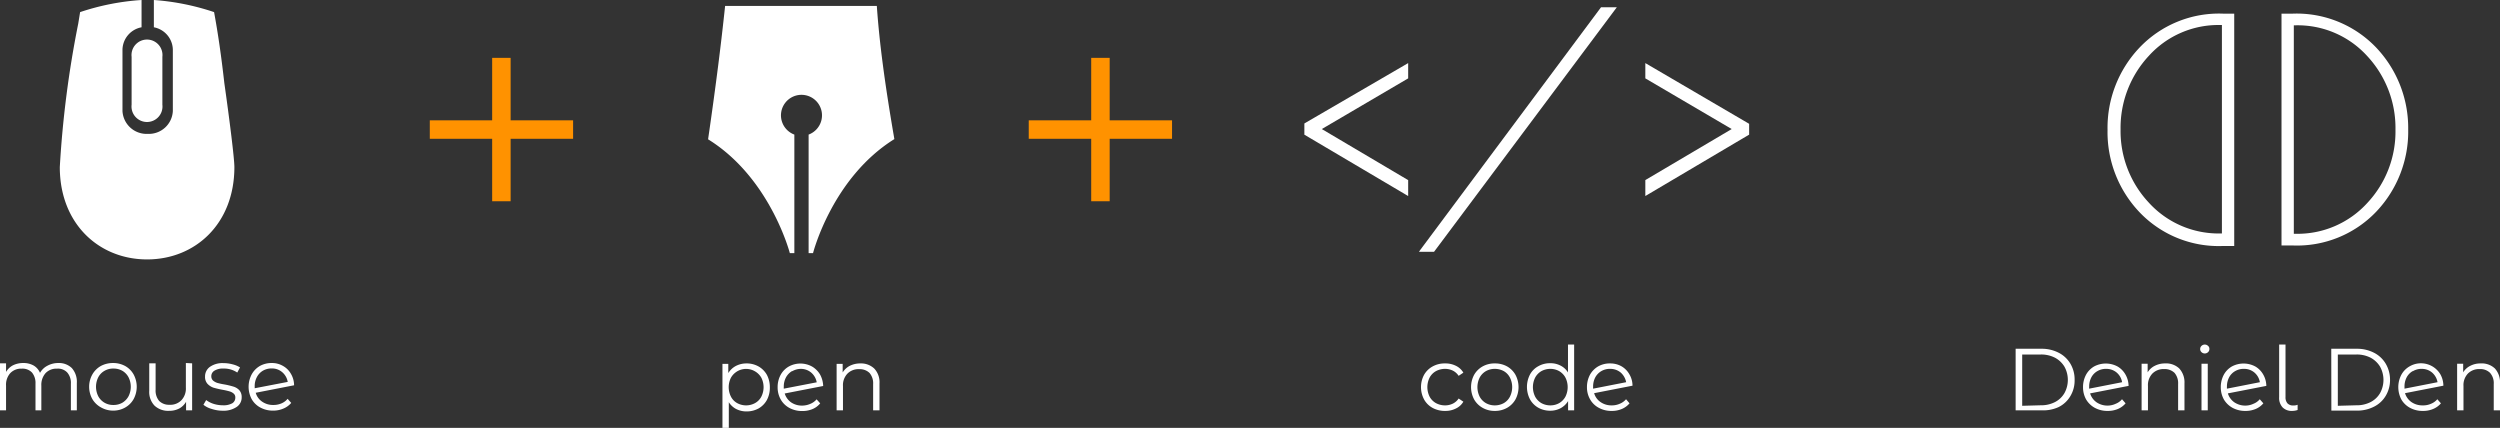 <?xml version="1.0" encoding="UTF-8"?>
<svg xmlns="http://www.w3.org/2000/svg" viewBox="0 0 243.72 41.71">
<rect x="0" y="0" width="243.72" height="41.71" fill="#333333" stroke="none"/>
<defs>
    <style>.orange{fill:#ff9200;}.white{fill:#fff;}</style>
</defs>
    <polygon class="orange" points="114.26 11.73 108.18 11.73 108.18 5.64 106.38 5.64 106.38 11.73 100.29 11.73 100.29 13.53 106.38 13.53 106.38 19.62 108.18 19.62 108.18 13.53 114.26 13.53 114.26 11.73"></polygon>
    <polygon class="orange" points="55.87 11.73 49.78 11.73 49.78 5.64 47.98 5.64 47.98 11.73 41.9 11.73 41.9 13.53 47.98 13.53 47.98 19.62 49.78 19.62 49.78 13.53 55.87 13.53 55.87 11.73"></polygon>
    <path class="white" d="M85.48.58H70.69c-.39,3.69-.88,7.63-1.66,13C75.1,17.34,77,24.68,77,24.68h.44V13.12a2,2,0,1,1,1.39,0V24.68h.43s1.86-7.34,7.93-11.12C86.23,8,85.72,4.05,85.48.58"></path>
    <path class="white" d="M73.94,35.72a2.15,2.15,0,0,1,.82.82,2.55,2.55,0,0,1,.29,1.21A2.52,2.52,0,0,1,74.76,39a2.13,2.13,0,0,1-.81.82,2.42,2.42,0,0,1-1.17.29,2.2,2.2,0,0,1-1-.23,1.88,1.88,0,0,1-.73-.67v2.54h-.62V35.47H71v.9a1.93,1.93,0,0,1,.73-.69,2.21,2.21,0,0,1,1-.25A2.35,2.35,0,0,1,73.94,35.72ZM73.6,39.3a1.51,1.51,0,0,0,.62-.63,2.05,2.05,0,0,0,0-1.85,1.68,1.68,0,0,0-.62-.62,1.7,1.7,0,0,0-2.34.62,2.05,2.05,0,0,0,0,1.85,1.49,1.49,0,0,0,.61.63,1.81,1.81,0,0,0,1.73,0Z"></path>
    <path class="white" d="M79,39.37a1.6,1.6,0,0,0,.61-.44l.35.39a1.9,1.9,0,0,1-.75.56,2.51,2.51,0,0,1-1,.19,2.57,2.57,0,0,1-1.25-.3,2.12,2.12,0,0,1-.85-.83,2.36,2.36,0,0,1-.3-1.19,2.48,2.48,0,0,1,.29-1.2,2.1,2.1,0,0,1,.8-.82,2.35,2.35,0,0,1,2.26,0,2.21,2.21,0,0,1,.78.77,2.47,2.47,0,0,1,.31,1.13l-3.75.73a1.65,1.65,0,0,0,.63.87,1.86,1.86,0,0,0,1.09.31A2,2,0,0,0,79,39.37Zm-1.79-3.19a1.6,1.6,0,0,0-.59.62,1.87,1.87,0,0,0-.21.9.92.92,0,0,0,0,.19l3.21-.62a1.62,1.62,0,0,0-.53-.94,1.56,1.56,0,0,0-1-.37A1.71,1.71,0,0,0,77.25,36.18Z"></path>
    <path class="white" d="M85.23,35.93a1.94,1.94,0,0,1,.51,1.45V40h-.62V37.44a1.54,1.54,0,0,0-.35-1.08,1.35,1.35,0,0,0-1-.37,1.51,1.51,0,0,0-1.16.44,1.62,1.62,0,0,0-.43,1.2V40h-.62V35.47h.59v.84a1.76,1.76,0,0,1,.7-.65,2.26,2.26,0,0,1,1-.23A1.88,1.88,0,0,1,85.23,35.93Z"></path>
    <path class="white" d="M7,35.88a2,2,0,0,1,.49,1.46V40H6.91V37.4a1.54,1.54,0,0,0-.35-1.08,1.23,1.23,0,0,0-1-.38,1.45,1.45,0,0,0-1.12.44,1.72,1.72,0,0,0-.41,1.21V40H3.46V37.4a1.59,1.59,0,0,0-.34-1.08,1.27,1.27,0,0,0-1-.38A1.45,1.45,0,0,0,1,36.38a1.68,1.68,0,0,0-.41,1.21V40H0V35.42H.59v.84a1.7,1.7,0,0,1,.68-.65,2.22,2.22,0,0,1,1-.22,2,2,0,0,1,1,.24,1.49,1.49,0,0,1,.63.72,1.76,1.76,0,0,1,.73-.7,2.2,2.2,0,0,1,1.07-.26A1.79,1.79,0,0,1,7,35.88Z"></path>
    <path class="white" d="M9.87,39.73A2.2,2.2,0,0,1,9,38.9a2.46,2.46,0,0,1,0-2.39,2.2,2.2,0,0,1,.83-.83,2.47,2.47,0,0,1,1.19-.29,2.43,2.43,0,0,1,1.18.29,2.14,2.14,0,0,1,.83.83,2.53,2.53,0,0,1,0,2.39,2.14,2.14,0,0,1-.83.83,2.33,2.33,0,0,1-1.18.3A2.36,2.36,0,0,1,9.87,39.73Zm2.06-.47a1.65,1.65,0,0,0,.6-.63,2.05,2.05,0,0,0,0-1.85,1.59,1.59,0,0,0-.6-.63,1.71,1.71,0,0,0-.87-.22,1.66,1.66,0,0,0-.87.22,1.54,1.54,0,0,0-.61.63,2.05,2.05,0,0,0,0,1.85,1.61,1.61,0,0,0,.61.63,1.66,1.66,0,0,0,.87.22A1.71,1.71,0,0,0,11.93,39.26Z"></path>
    <path class="white" d="M18.73,35.42V40h-.59v-.83a1.72,1.72,0,0,1-.66.65,2.07,2.07,0,0,1-1,.23,1.94,1.94,0,0,1-1.41-.5,1.92,1.92,0,0,1-.52-1.46V35.42h.62V38a1.55,1.55,0,0,0,.35,1.09,1.35,1.35,0,0,0,1,.37A1.49,1.49,0,0,0,17.7,39a1.66,1.66,0,0,0,.42-1.21v-2.4Z"></path>
    <path class="white" d="M20.62,39.86a2.16,2.16,0,0,1-.79-.4L20.1,39a2.43,2.43,0,0,0,.72.37,3,3,0,0,0,.9.14,1.74,1.74,0,0,0,.93-.2.63.63,0,0,0,.29-.55.48.48,0,0,0-.16-.39,1.05,1.05,0,0,0-.42-.22A6.56,6.56,0,0,0,21.7,38a8.85,8.85,0,0,1-.9-.21,1.44,1.44,0,0,1-.57-.37,1,1,0,0,1-.24-.72,1.14,1.14,0,0,1,.48-.94,2.14,2.14,0,0,1,1.32-.36,3.41,3.41,0,0,1,.89.12,2.4,2.4,0,0,1,.72.3l-.27.5a2.28,2.28,0,0,0-1.34-.39,1.56,1.56,0,0,0-.89.21.62.62,0,0,0-.3.54.56.56,0,0,0,.17.42,1.22,1.22,0,0,0,.42.23,6.17,6.17,0,0,0,.7.15,8,8,0,0,1,.87.21,1.3,1.3,0,0,1,.57.35,1,1,0,0,1,.23.7,1.1,1.1,0,0,1-.5.94,2.31,2.31,0,0,1-1.38.36A3.41,3.41,0,0,1,20.62,39.86Z"></path>
    <path class="white" d="M27.43,39.33a1.59,1.59,0,0,0,.61-.45l.35.4a2,2,0,0,1-.76.55,2.47,2.47,0,0,1-1,.2,2.54,2.54,0,0,1-1.25-.3,2.12,2.12,0,0,1-.85-.83,2.57,2.57,0,0,1,0-2.39,2.13,2.13,0,0,1,.8-.83,2.32,2.32,0,0,1,1.16-.29,2.11,2.11,0,0,1,1.09.28,2,2,0,0,1,.78.77,2.21,2.21,0,0,1,.31,1.12l-3.74.73a1.55,1.55,0,0,0,.63.87,1.84,1.84,0,0,0,1.08.32A2,2,0,0,0,27.43,39.33Zm-1.8-3.19a1.55,1.55,0,0,0-.58.61,1.83,1.83,0,0,0-.22.91c0,.09,0,.15,0,.19l3.22-.62a1.59,1.59,0,0,0-.53-.94,1.51,1.51,0,0,0-1-.37A1.67,1.67,0,0,0,25.63,36.14Z"></path>
    <polygon class="white" points="127.16 12.04 127.16 13.13 137.09 19 137.28 19.11 137.28 17.56 128.86 12.58 137.28 7.64 137.28 6.15 127.22 12 127.16 12.04"></polygon>
    <polygon class="white" points="138.47 24.35 138.33 24.55 139.8 24.55 157.47 0.91 157.62 0.71 156.08 0.71 138.47 24.35"></polygon>
    <polygon class="white" points="160.4 6.15 160.4 7.64 168.82 12.58 160.46 17.52 160.4 17.56 160.4 19.11 170.46 13.16 170.52 13.13 170.52 12.07 160.4 6.15"></polygon>
    <path class="white" d="M139.67,39.77a2.1,2.1,0,0,1-.84-.83,2.55,2.55,0,0,1,0-2.4,2.14,2.14,0,0,1,.84-.82,2.41,2.41,0,0,1,1.21-.29,2.25,2.25,0,0,1,1.05.23,1.69,1.69,0,0,1,.73.67l-.46.31a1.47,1.47,0,0,0-.57-.51,1.72,1.72,0,0,0-.75-.17,1.86,1.86,0,0,0-.89.22,1.57,1.57,0,0,0-.62.63,2.08,2.08,0,0,0,0,1.86,1.57,1.57,0,0,0,.62.63,1.86,1.86,0,0,0,.89.22,1.72,1.72,0,0,0,.75-.17,1.44,1.44,0,0,0,.57-.5l.46.31a1.66,1.66,0,0,1-.74.67,2.24,2.24,0,0,1-1,.23A2.52,2.52,0,0,1,139.67,39.77Z"></path>
    <path class="white" d="M144.54,39.76a2.18,2.18,0,0,1-.83-.82,2.55,2.55,0,0,1,0-2.4,2.18,2.18,0,0,1,.83-.82,2.36,2.36,0,0,1,1.19-.29,2.38,2.38,0,0,1,1.19.29,2.15,2.15,0,0,1,.82.82,2.55,2.55,0,0,1,0,2.4,2.15,2.15,0,0,1-.82.82,2.39,2.39,0,0,1-1.19.3A2.36,2.36,0,0,1,144.54,39.76Zm2.06-.46a1.52,1.52,0,0,0,.6-.63,2.08,2.08,0,0,0,0-1.86,1.52,1.52,0,0,0-.6-.63,1.81,1.81,0,0,0-.87-.22,1.75,1.75,0,0,0-.87.22,1.61,1.61,0,0,0-.61.63,2.08,2.08,0,0,0,0,1.86,1.61,1.61,0,0,0,.61.63,1.75,1.75,0,0,0,.87.22A1.81,1.81,0,0,0,146.6,39.3Z"></path>
    <path class="white" d="M153.46,33.59V40h-.59v-.9a1.91,1.91,0,0,1-.74.7,2.13,2.13,0,0,1-1,.24,2.35,2.35,0,0,1-1.16-.29,2.11,2.11,0,0,1-.82-.83,2.63,2.63,0,0,1,0-2.4,2,2,0,0,1,.82-.82,2.25,2.25,0,0,1,1.16-.29,2.08,2.08,0,0,1,1,.23,1.8,1.8,0,0,1,.73.67V33.59ZM152,39.3a1.61,1.61,0,0,0,.61-.63,2.08,2.08,0,0,0,0-1.86,1.61,1.61,0,0,0-.61-.63,1.74,1.74,0,0,0-.86-.22,1.81,1.81,0,0,0-.87.22,1.61,1.61,0,0,0-.61.63,2.08,2.08,0,0,0,0,1.86,1.61,1.61,0,0,0,.61.63,1.81,1.81,0,0,0,.87.22A1.74,1.74,0,0,0,152,39.3Z"></path>
    <path class="white" d="M157.91,39.36a1.57,1.57,0,0,0,.61-.44l.34.4a2,2,0,0,1-.75.55,2.48,2.48,0,0,1-1,.19,2.53,2.53,0,0,1-1.24-.3,2.1,2.1,0,0,1-.85-.82,2.33,2.33,0,0,1-.31-1.2,2.53,2.53,0,0,1,.29-1.2,2.17,2.17,0,0,1,.8-.82,2.28,2.28,0,0,1,1.17-.29,2.2,2.2,0,0,1,1.09.27,2.09,2.09,0,0,1,.78.78,2.18,2.18,0,0,1,.31,1.12l-3.74.73a1.55,1.55,0,0,0,.63.87,1.84,1.84,0,0,0,1.08.32A1.89,1.89,0,0,0,157.91,39.36Zm-1.8-3.18a1.57,1.57,0,0,0-.59.61,1.91,1.91,0,0,0-.21.91,1,1,0,0,0,0,.19l3.22-.63a1.67,1.67,0,0,0-.53-.94,1.57,1.57,0,0,0-1-.36A1.64,1.64,0,0,0,156.11,36.18Z"></path>
    <path class="white" d="M196.5,34H199a3.58,3.58,0,0,1,1.7.39,2.8,2.8,0,0,1,1.14,1.07,3,3,0,0,1,.41,1.58,2.94,2.94,0,0,1-.41,1.57,2.74,2.74,0,0,1-1.14,1.07A3.58,3.58,0,0,1,199,40H196.5Zm2.44,5.51a2.94,2.94,0,0,0,1.39-.31,2.26,2.26,0,0,0,.93-.88,2.67,2.67,0,0,0,0-2.57,2.39,2.39,0,0,0-.93-.88,2.94,2.94,0,0,0-1.39-.31h-1.8v5Z"></path>
    <path class="white" d="M206.26,39.36a1.5,1.5,0,0,0,.61-.44l.35.4a2,2,0,0,1-.75.55,2.51,2.51,0,0,1-1,.19,2.57,2.57,0,0,1-1.25-.3,2.23,2.23,0,0,1-.85-.82,2.43,2.43,0,0,1-.3-1.2,2.53,2.53,0,0,1,.29-1.2,2.1,2.1,0,0,1,.8-.82,2.42,2.42,0,0,1,2.26,0,2.09,2.09,0,0,1,.78.78,2.28,2.28,0,0,1,.31,1.12l-3.75.73a1.65,1.65,0,0,0,.63.87,1.89,1.89,0,0,0,1.09.32A1.85,1.85,0,0,0,206.26,39.36Zm-1.79-3.18a1.51,1.51,0,0,0-.59.61,1.91,1.91,0,0,0-.21.91,1,1,0,0,0,0,.19l3.21-.63a1.57,1.57,0,0,0-.53-.94,1.55,1.55,0,0,0-1-.36A1.63,1.63,0,0,0,204.47,36.18Z"></path>
    <path class="white" d="M212.45,35.92a2,2,0,0,1,.51,1.46V40h-.62V37.44a1.55,1.55,0,0,0-.35-1.09,1.38,1.38,0,0,0-1-.37,1.54,1.54,0,0,0-1.16.44,1.63,1.63,0,0,0-.43,1.21V40h-.62V35.46h.59v.84a1.67,1.67,0,0,1,.7-.64,2.16,2.16,0,0,1,1-.23A1.86,1.86,0,0,1,212.45,35.92Z"></path>
    <path class="white" d="M214.62,34.33a.4.4,0,0,1-.13-.31.41.41,0,0,1,.13-.3.46.46,0,0,1,.64,0,.37.37,0,0,1,.13.29.41.41,0,0,1-.13.32.46.46,0,0,1-.64,0Zm0,1.13h.61V40h-.61Z"></path>
    <path class="white" d="M219.69,39.36a1.5,1.5,0,0,0,.61-.44l.35.4a2,2,0,0,1-.75.55,2.51,2.51,0,0,1-1,.19,2.57,2.57,0,0,1-1.25-.3,2.23,2.23,0,0,1-.85-.82,2.43,2.43,0,0,1-.3-1.2,2.53,2.53,0,0,1,.29-1.2,2.1,2.1,0,0,1,.8-.82,2.42,2.42,0,0,1,2.26,0,2.09,2.09,0,0,1,.78.78,2.28,2.28,0,0,1,.31,1.12l-3.75.73a1.65,1.65,0,0,0,.63.87,1.89,1.89,0,0,0,1.09.32A1.85,1.85,0,0,0,219.69,39.36Zm-1.79-3.18a1.51,1.51,0,0,0-.59.61,1.91,1.91,0,0,0-.21.91,1,1,0,0,0,0,.19l3.21-.63a1.57,1.57,0,0,0-.53-.94,1.55,1.55,0,0,0-1-.36A1.63,1.63,0,0,0,217.9,36.18Z"></path>
    <path class="white" d="M222.53,39.72a1.34,1.34,0,0,1-.34-1V33.59h.62V38.7a.89.89,0,0,0,.19.62.74.74,0,0,0,.57.21,1.09,1.09,0,0,0,.42-.07l0,.51a1.71,1.71,0,0,1-.55.09A1.24,1.24,0,0,1,222.53,39.72Z"></path>
    <path class="white" d="M227.27,34h2.47a3.58,3.58,0,0,1,1.7.39,2.8,2.8,0,0,1,1.14,1.07A3.07,3.07,0,0,1,233,37a3,3,0,0,1-.41,1.57,2.74,2.74,0,0,1-1.14,1.07,3.58,3.58,0,0,1-1.7.39h-2.47Zm2.44,5.51a2.94,2.94,0,0,0,1.39-.31,2.26,2.26,0,0,0,.93-.88,2.67,2.67,0,0,0,0-2.57,2.39,2.39,0,0,0-.93-.88,2.94,2.94,0,0,0-1.39-.31h-1.8v5Z"></path>
    <path class="white" d="M237,39.36a1.57,1.57,0,0,0,.61-.44l.35.4a1.94,1.94,0,0,1-.76.55,2.46,2.46,0,0,1-1,.19,2.54,2.54,0,0,1-1.25-.3,2.16,2.16,0,0,1-.85-.82,2.59,2.59,0,0,1,0-2.4,2.1,2.1,0,0,1,.8-.82,2.2,2.2,0,0,1,3,.76,2.28,2.28,0,0,1,.3,1.12l-3.74.73a1.65,1.65,0,0,0,.63.87,1.87,1.87,0,0,0,1.09.32A1.85,1.85,0,0,0,237,39.36Zm-1.79-3.18a1.51,1.51,0,0,0-.59.61,1.91,1.91,0,0,0-.21.91v.19l3.22-.63a1.62,1.62,0,0,0-.53-.94,1.55,1.55,0,0,0-1-.36A1.61,1.61,0,0,0,235.24,36.18Z"></path>
    <path class="white" d="M243.22,35.92a2,2,0,0,1,.5,1.46V40h-.61V37.44a1.51,1.51,0,0,0-.36-1.09,1.34,1.34,0,0,0-1-.37,1.54,1.54,0,0,0-1.16.44,1.63,1.63,0,0,0-.43,1.21V40h-.62V35.46h.59v.84a1.67,1.67,0,0,1,.7-.64,2.14,2.14,0,0,1,1-.23A1.87,1.87,0,0,1,243.22,35.92Z"></path>
    <path class="white" d="M12.83,5.54v4.67a1.51,1.51,0,1,0,3,0V5.54a1.51,1.51,0,1,0-3,0"></path>
    <path class="white" d="M21.87,8.1c-.3-2.66-.62-4.87-1-6.92A23.68,23.68,0,0,0,15,0h0V2.66a2.27,2.27,0,0,1,1.85,2.16v6a2.34,2.34,0,0,1-2.45,2.23,2.35,2.35,0,0,1-2.46-2.23v-6a2.27,2.27,0,0,1,1.86-2.16V0h0A23.66,23.66,0,0,0,7.81,1.18L7.63,2.29a100.09,100.09,0,0,0-1.8,14c0,5.52,3.81,9,8.51,9s8.51-3.48,8.51-9C22.85,15.48,22.39,11.76,21.87,8.1Z"></path>
    <path class="white" d="M231.67,4.66a10.72,10.72,0,0,0-8.17-3.33h-1.08v22.6h1.08a10.68,10.68,0,0,0,8.18-3.32,11.33,11.33,0,0,0,3.09-8A11.39,11.39,0,0,0,231.67,4.66Zm-.89,15.13a9.2,9.2,0,0,1-7.05,3h-.11V2.47h.11a9.16,9.16,0,0,1,7.05,3,10.29,10.29,0,0,1,2.75,7.17A10.19,10.19,0,0,1,230.78,19.79Z"></path>
    <path class="white" d="M208.56,4.66a11.35,11.35,0,0,0-3.1,8,11.33,11.33,0,0,0,3.09,8,10.66,10.66,0,0,0,8.18,3.32h1.08V1.33h-1.08A10.69,10.69,0,0,0,208.56,4.66Zm8.05,18.1h-.12a9.2,9.2,0,0,1-7-3,10.2,10.2,0,0,1-2.76-7.15,10.3,10.3,0,0,1,2.76-7.17,9.15,9.15,0,0,1,7-3h.12Z"></path>
</svg>

